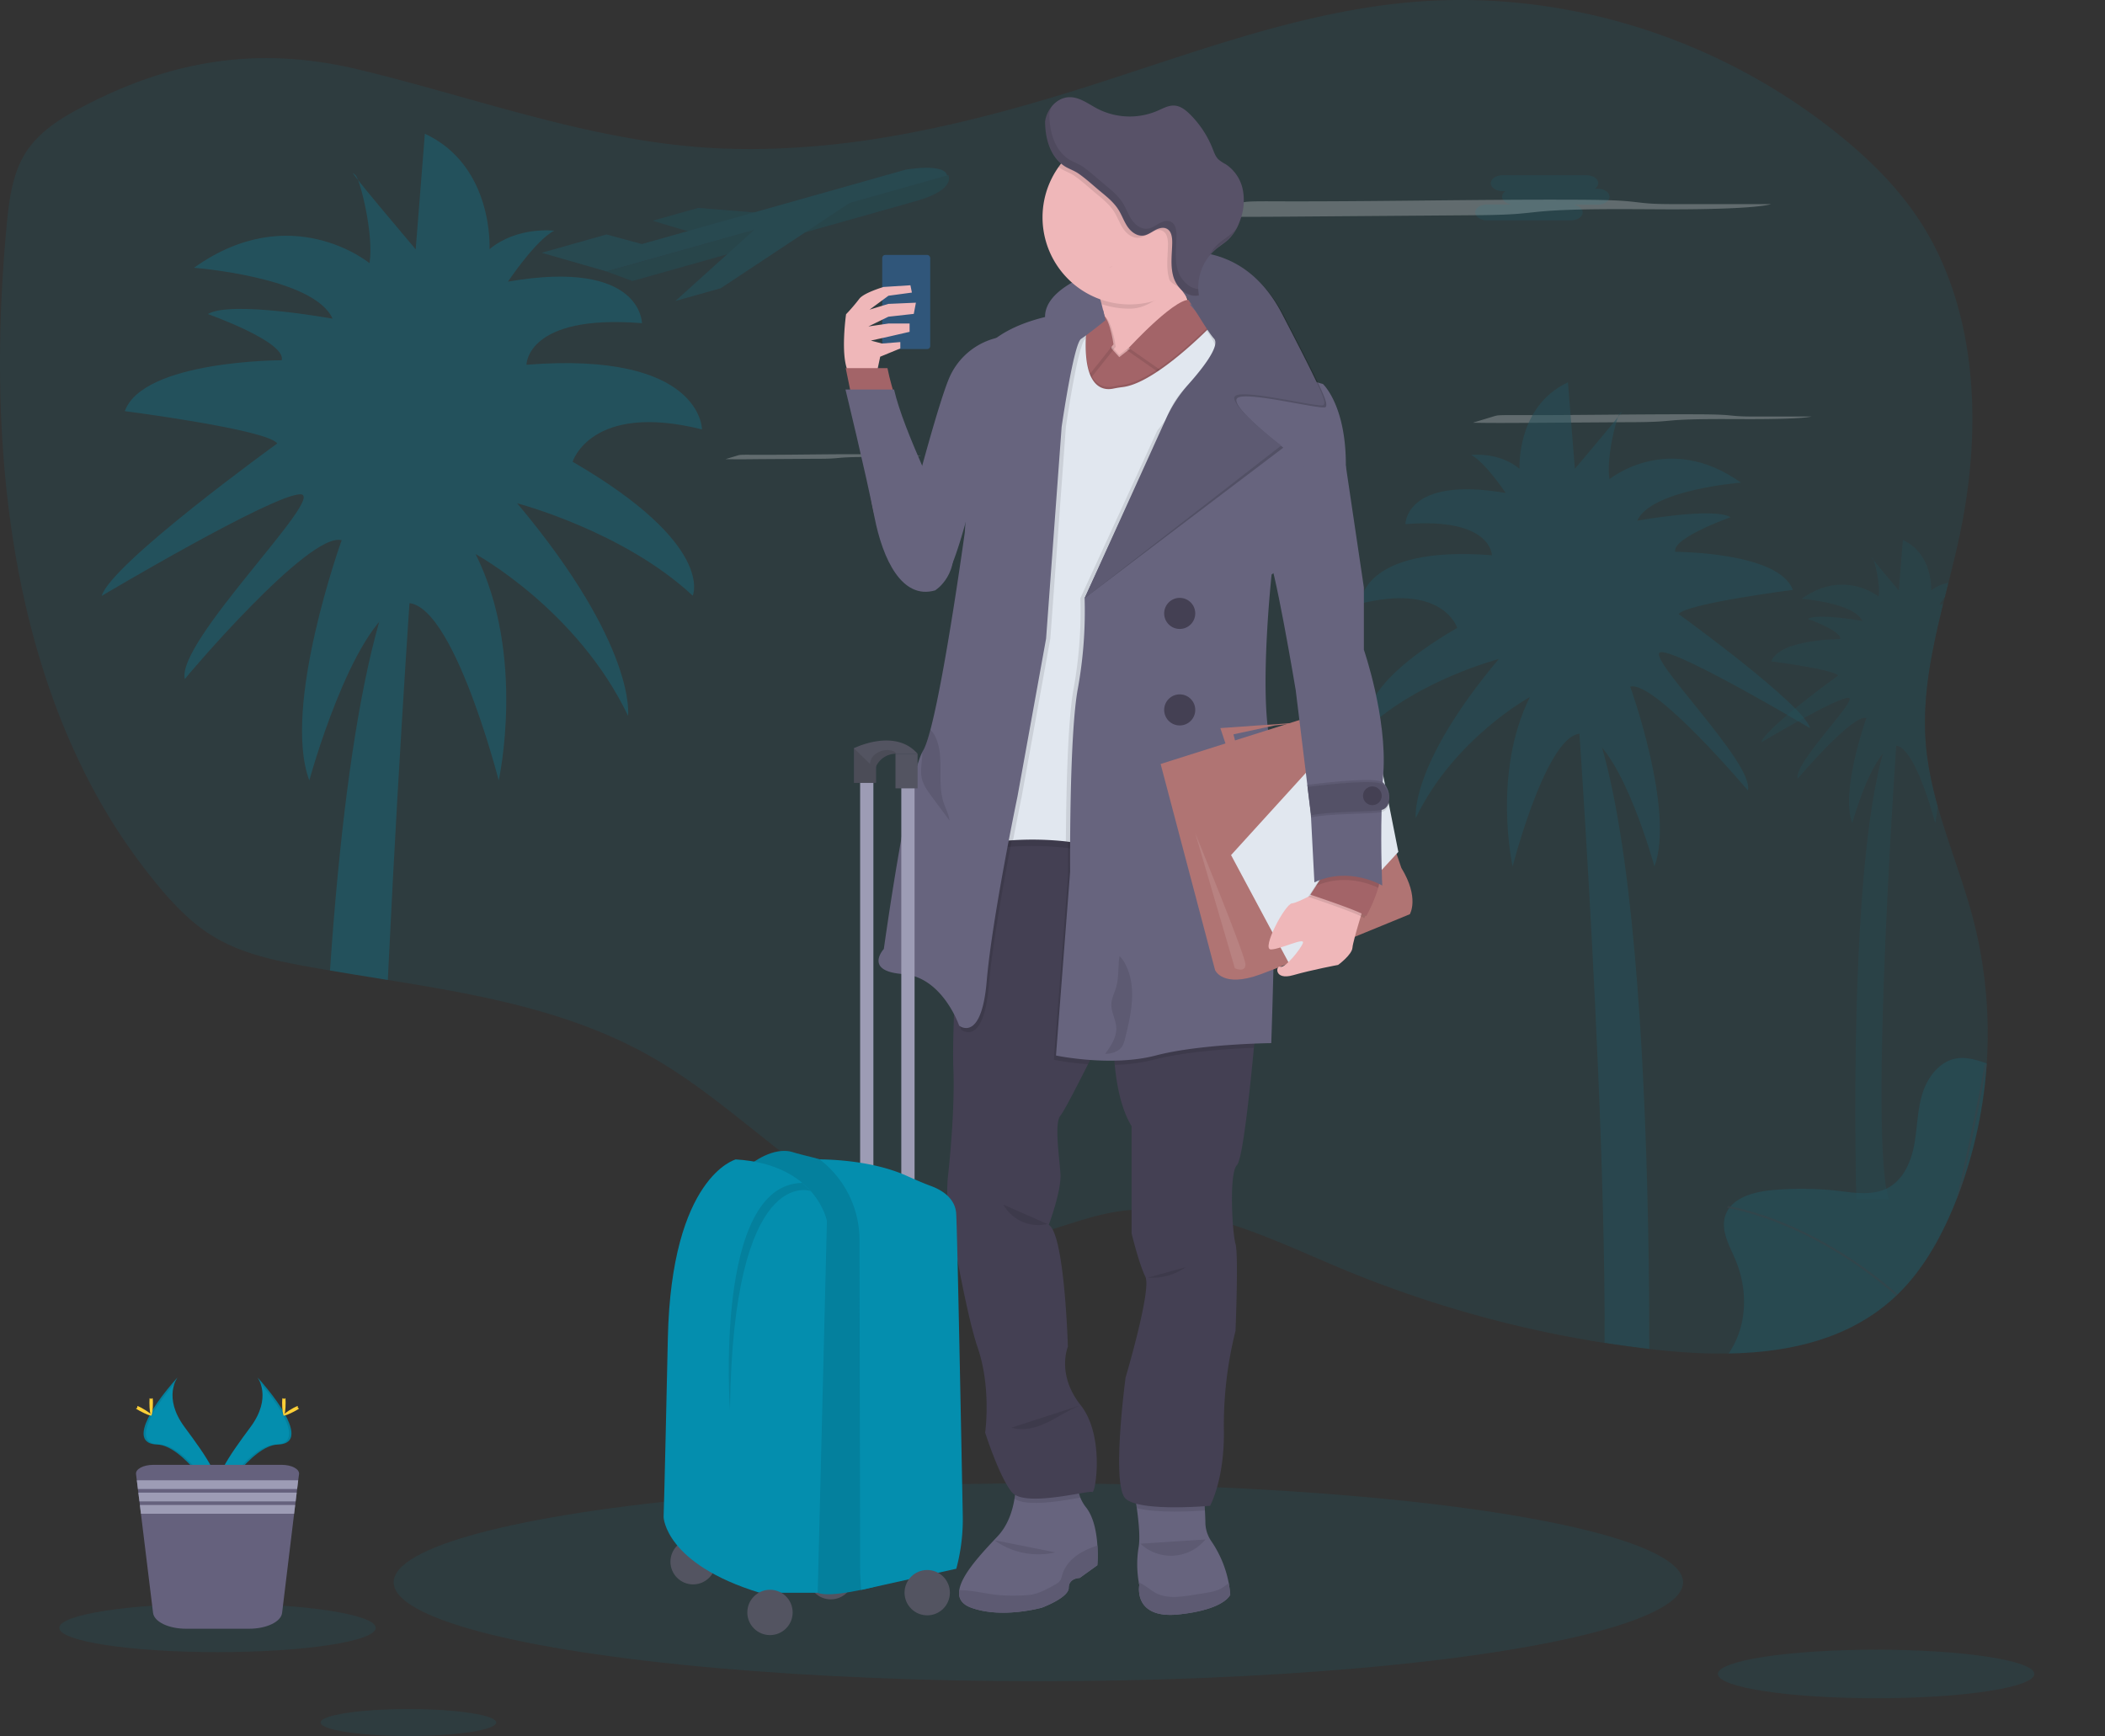<svg xmlns="http://www.w3.org/2000/svg" xmlns:xlink="http://www.w3.org/1999/xlink" viewBox="0 0 992.48 818.59"><rect x="0" y="0" width="992.48" height="818.59" fill="#333333" stroke="none"/><defs><clipPath id="clip-path"><path d="M921.15,568.89c-6.41,15.45-14.82,30.26-26.59,41.62-14.34,13.84-32.15,21.39-51.22,25a154.35,154.35,0,0,1-17,2.2c-15.07,1.16-30.5.39-45.3-1.22a536,536,0,0,1-106.7-22.83q-8.55-2.76-17-5.81-12.76-4.54-25.27-9.82c-34-14.21-69.15-32.33-105.32-26.71-17.53,2.73-34,11-51.57,13.46a92.19,92.19,0,0,1-36.84-2.62,126,126,0,0,1-17-5.87,193.37,193.37,0,0,1-35.32-20c-26.5-18.52-50.28-41.48-78.18-57.52-30.76-17.69-64.81-26.1-99.5-32.37q-8.47-1.53-17-2.92c-16.05-2.65-32.14-5.1-48-8-15.28-2.82-30.83-6.27-44.13-14.75-9.49-6.05-17.47-14.43-24.79-23.26A276.82,276.82,0,0,1,39.88,364.3q-.75-1.5-1.47-3c-14.69-30.14-24.57-63-30.63-97-.18-1-.35-2-.52-3C1.56,228-.52,193.51.11,159.3l.06-3c.39-16.89,1.44-33.71,3-50.29,1.12-11.66,2.62-23.76,8.66-33.56S27.73,56.3,37.58,51.08C80.88,28,122.39,21.59,169,32.77c7.48,1.79,14.93,3.72,22.38,5.72,5.67,1.52,11.34,3.09,17,4.67,39.13,10.91,78.16,22.52,118.61,26q5.87.51,11.73.78,11.61.54,23.22.24a400.6,400.6,0,0,0,59.44-6.12q8.52-1.47,17-3.26c24.4-5.09,48.58-11.88,72.37-19.39q7.29-2.29,14.56-4.68c10.92-3.57,21.84-7.21,32.78-10.75,32.65-10.59,65.52-20.26,99.28-24.16,2.89-.33,5.79-.62,8.68-.87s5.55-.43,8.32-.57c52.45-2.8,105.5,9.85,152,35.74q8.65,4.83,17,10.24,11.56,7.53,22.43,16.2c14.84,11.85,28.73,25.34,39.31,41.55,10.31,15.79,17,33.52,20.85,52.16.21,1,.41,2,.59,3,5.65,30.09,3.89,62.36-2.45,92.51-.67,3.16-1.38,6.33-2.12,9.49-.23,1-.47,2-.71,3-6.84,28.51-15.58,56.94-13.3,86.09.29,3.67.75,7.31,1.35,10.91.17,1,.34,2,.53,3,4.46,23.78,14.6,46.34,20.68,69.89A215.37,215.37,0,0,1,921.15,568.89Z" fill="none"/></clipPath></defs><title>lp-image</title><g id="Layer_2" data-name="Layer 2"><g id="Layer_1-2" data-name="Layer 1"><path d="M921.15,568.89c-6.41,15.45-14.82,30.26-26.59,41.62-14.34,13.84-32.15,21.39-51.22,25a154.35,154.35,0,0,1-17,2.2c-15.07,1.16-30.5.39-45.3-1.22a536,536,0,0,1-106.7-22.83q-8.55-2.76-17-5.81-12.76-4.54-25.27-9.82c-34-14.21-69.15-32.33-105.32-26.71-17.53,2.73-34,11-51.57,13.46a92.19,92.19,0,0,1-36.84-2.62,126,126,0,0,1-17-5.87,193.37,193.37,0,0,1-35.32-20c-26.5-18.52-50.28-41.48-78.18-57.52-30.76-17.69-64.81-26.1-99.5-32.37q-8.47-1.53-17-2.92c-16.05-2.65-32.14-5.1-48-8-15.28-2.82-30.83-6.27-44.13-14.75-9.49-6.05-17.47-14.43-24.79-23.26A276.82,276.82,0,0,1,39.88,364.3q-.75-1.5-1.47-3c-14.69-30.14-24.57-63-30.63-97-.18-1-.35-2-.52-3C1.56,228-.52,193.51.11,159.3l.06-3c.39-16.89,1.44-33.71,3-50.29,1.12-11.66,2.62-23.76,8.66-33.56S27.73,56.3,37.58,51.08C80.88,28,122.39,21.59,169,32.77c7.48,1.79,14.93,3.72,22.38,5.72,5.67,1.52,11.34,3.09,17,4.67,39.13,10.91,78.16,22.52,118.61,26q5.87.51,11.73.78,11.61.54,23.22.24a400.6,400.6,0,0,0,59.44-6.12q8.52-1.47,17-3.26c24.4-5.09,48.58-11.88,72.37-19.39q7.29-2.29,14.56-4.68c10.92-3.57,21.84-7.21,32.78-10.75,32.65-10.59,65.52-20.26,99.28-24.16,2.89-.33,5.79-.62,8.68-.87s5.55-.43,8.32-.57c52.45-2.8,105.5,9.85,152,35.74q8.65,4.83,17,10.24,11.56,7.53,22.43,16.2c14.84,11.85,28.73,25.34,39.31,41.55,10.31,15.79,17,33.52,20.85,52.16.21,1,.41,2,.59,3,5.65,30.09,3.89,62.36-2.45,92.51-.67,3.16-1.38,6.33-2.12,9.49-.23,1-.47,2-.71,3-6.84,28.51-15.58,56.94-13.3,86.09.29,3.67.75,7.31,1.35,10.91.17,1,.34,2,.53,3,4.46,23.78,14.6,46.34,20.68,69.89A215.37,215.37,0,0,1,921.15,568.89Z" fill="#048eae" opacity="0.1" style="isolation:isolate"/><g opacity="0.26"><g clip-path="url(#clip-path)"><g opacity="0.6"><polygon points="307.77 104.09 329.18 98.06 361.85 100.7 328.2 110.19 307.77 104.09" fill="#048eae"/><polygon points="307.77 104.09 329.18 98.06 361.85 100.7 328.2 110.19 307.77 104.09" opacity="0.2" style="isolation:isolate"/><path d="M255.35,119.2l30.6-8.64,16.68,4.52L427,80s18.87-3.34,19.57,3L286,128Z" fill="#048eae"/><path d="M431.74,94.83,298.17,132.49,286,128l161.1-45.42S451.11,89.37,431.74,94.83Z" fill="#048eae"/><path d="M431.74,94.83,298.17,132.49,286,128l161.1-45.42S451.11,89.37,431.74,94.83Z" opacity="0.2" style="isolation:isolate"/><polygon points="318.44 141.93 339.85 135.9 405.71 92.28 358.8 105.52 318.44 141.93" fill="#048eae"/></g><path d="M936.57,501.41c-4.59-1.63-9.46-3.12-14.25-2.29-8,1.4-13.64,9-16,16.79S904,532,902.49,540s-5.16,16.29-12.34,20.13-15.66,2.32-23.63,1.4a149.8,149.8,0,0,0-31.47-.29c-8.79.85-19.1,3.82-21.68,12.26-2.11,6.9,2.08,13.92,4.88,20.57,5.23,12.43,5.65,27.14-.34,39.23-6.09,12.3-18.1,21.1-23.16,33.85-1.28,3.24-2.09,6.83-1.22,10.2a18.48,18.48,0,0,0,3.63,6.58c4,5.12,8.72,9.63,12.34,15,7.55,11.2,9.6,25.16,10.48,38.64a282.57,282.57,0,0,1-.22,39.79c9.84-3.24,20.72-.35,30.86-2.44,21.59-4.45,35.07-30,57.06-31.56,10.4-.73,21.59,4.16,30.87-.6,4.52-2.32,7.73-6.65,9.88-11.26a39.83,39.83,0,0,0,2.39-26.7c-1.63-6.19-4.8-12.24-4.18-18.61.53-5.45,3.79-10.26,7.55-14.24,10.69-11.35,26.21-18.29,33.89-31.86,7.2-12.72,5.38-29.93-4.31-40.86-2.54-2.87-5.56-5.33-7.78-8.45-3.69-5.19-4.87-11.75-5.31-18.11-1-15.25,1.54-31.38-3.39-46.19C962.82,513,949.17,505.9,936.57,501.41Z" fill="#048eae" opacity="0.6" style="isolation:isolate"/><path d="M936.31,501.86S892.54,745,835.69,774" fill="none" stroke="#535461" stroke-miterlimit="10" opacity="0.6" style="isolation:isolate"/><path d="M814.52,569.15s46.88,6.44,93.72,54.59" fill="none" stroke="#535461" stroke-miterlimit="10" opacity="0.6" style="isolation:isolate"/><path d="M900,652s36.09-35.29,92.45-29.29" fill="none" stroke="#535461" stroke-miterlimit="10" opacity="0.6" style="isolation:isolate"/><path d="M793.93,667.31s65.84,5.59,90.22,30.88" fill="none" stroke="#535461" stroke-miterlimit="10" opacity="0.6" style="isolation:isolate"/><path d="M874.25,721.73s36.89-6.46,70.9,15.3" fill="none" stroke="#535461" stroke-miterlimit="10" opacity="0.6" style="isolation:isolate"/><path d="M224,597.56c2.86-1,5.9-1.95,8.89-1.43,5,.87,8.51,5.61,10,10.48s1.44,10,2.39,15,3.22,10.17,7.7,12.56,9.77,1.45,14.74.87a93.34,93.34,0,0,1,19.63-.18c5.48.53,11.92,2.38,13.53,7.65,1.32,4.3-1.3,8.69-3,12.84-3.26,7.76-3.52,16.93.21,24.47s11.29,13.16,14.45,21.12a10.5,10.5,0,0,1,.76,6.37,11.6,11.6,0,0,1-2.26,4.1c-2.48,3.19-5.44,6-7.7,9.36-4.71,7-6,15.7-6.54,24.11a175.87,175.87,0,0,0,.14,24.83c-6.14-2-12.92-.22-19.25-1.53-13.55-2.71-22-18.62-35.67-19.62-6.49-.46-13.47,2.6-19.26-.37a14.49,14.49,0,0,1-6.16-7,24.82,24.82,0,0,1-1.49-16.65c1-3.86,3-7.64,2.61-11.61-.33-3.4-2.37-6.4-4.71-8.89-6.67-7.08-16.35-11.41-21.14-19.88a22.65,22.65,0,0,1,2.69-25.49,63.74,63.74,0,0,0,4.85-5.27c2.3-3.24,3-7.33,3.31-11.3.66-9.51-1-19.58,2.11-28.82C207.65,604.84,216.17,600.4,224,597.56Z" fill="#048eae" opacity="0.6" style="isolation:isolate"/><path d="M224.19,597.88S251.5,749.56,287,767.64" fill="none" stroke="#535461" stroke-miterlimit="10" opacity="0.6" style="isolation:isolate"/><path d="M300.17,639.86s-29.25,4-58.47,34" fill="none" stroke="#535461" stroke-miterlimit="10" opacity="0.6" style="isolation:isolate"/><path d="M246.84,691.56s-22.51-22-57.68-18.27" fill="none" stroke="#535461" stroke-miterlimit="10" opacity="0.6" style="isolation:isolate"/><path d="M313,701.1s-41.07,3.46-56.29,19.26" fill="none" stroke="#535461" stroke-miterlimit="10" opacity="0.6" style="isolation:isolate"/><path d="M263,735.05s-23-4-44.23,9.55" fill="none" stroke="#535461" stroke-miterlimit="10" opacity="0.6" style="isolation:isolate"/><path d="M597.82,94.92c-3.38,0-7.13,0-9.7.2a12,12,0,0,0-3.36.69L567.41,102c14,.35,28.64.24,43,.13l80.54-.61c8.22-.06,16.85-.14,23.71-.63,4.59-.33,8-.81,12.2-1.19,15.25-1.36,37.49-1.1,57.35-1s43.84-.45,50.83-2.44H792.41c-4.6,0-9.42,0-13.48-.23-4.74-.27-7.64-.8-11.81-1.16-6.9-.59-16.42-.66-25.27-.7C693.28,94,645.29,95.17,597.82,94.92Z" fill="#f4f4f4"/><path d="M352.56,214.44c-1.16,0-2.46,0-3.35.06a5,5,0,0,0-1.16.2l-6,1.81c4.84.1,9.88.07,14.84,0l27.8-.18c2.84,0,5.81,0,8.18-.18,1.58-.1,2.75-.24,4.21-.35,5.26-.4,12.93-.32,19.78-.3s15.12-.13,17.54-.71H419.7c-1.59,0-3.25,0-4.65-.07-1.64-.08-2.63-.23-4.08-.34-2.38-.17-5.66-.19-8.72-.2C385.49,214.18,369,214.56,352.56,214.44Z" fill="#f4f4f4"/><path d="M712.55,195.74c-2,0-4.25,0-5.79.1a9,9,0,0,0-2,.35l-10.35,3.13c8.37.18,17.09.12,25.65.07l48.06-.31c4.9,0,10-.07,14.14-.32,2.74-.16,4.76-.41,7.28-.6,9.1-.68,22.36-.55,34.21-.52s26.15-.23,30.32-1.23H828.63c-2.74,0-5.62,0-8-.12-2.83-.14-4.55-.4-7-.58-4.11-.3-9.79-.33-15.07-.35C769.49,195.29,740.86,195.87,712.55,195.74Z" fill="#f4f4f4"/><path d="M185.05,773.08H150.2S139.31,392,185.05,274.34h8.71S163.27,705.56,185.05,773.08Z" fill="#048eae"/><path d="M161.09,254.74S132.78,333.14,145.84,368c0,0,19.6-71.87,42.47-82.76S235.14,368,235.14,368s13.07-58.8-10.89-106.72c0,0,47.91,26.13,71.87,76.23,0,0,4.36-32.67-52.27-100.18,0,0,50.09,13.07,82.76,43.56,0,0,10.89-24-56.63-63.16,0,0,8.71-28.31,61-15.25,0,0,0-37-82.76-30.49,0,0,0-24,54.45-19.6,0,0,0-30.49-63.16-19.6,0,0,13.07-19.6,21.78-24,0,0-17.42-2.18-30.49,8.71,0,0,2.18-39.2-30.49-54.45L196,117.56s-36.61-43.14-28.31-34.85c2.18,2.18,8.71,28.31,6.53,41.38,0,0-37-30.49-82.76,2.18,0,0,56.63,4.36,65.34,24,0,0-47.91-8.71-58.8-2.18,0,0,37,13.07,34.85,21.78,0,0-65.34,0-74,24,0,0,67.52,8.71,71.87,15.25,0,0-78.4,56.63-82.76,71.87,0,0,80.58-47.91,93.65-47.91s-58.8,69.69-54.45,87.12C87,320.08,145.84,250.39,161.09,254.74Z" fill="#048eae"/><g opacity="0.5"><path d="M750.69,711.9h26.09s8.2-285.34-26.09-373.45h-6.52S767,661.35,750.69,711.9Z" fill="#048eae"/><path d="M768.63,323.78s21.2,58.71,11.42,84.8c0,0-14.68-53.82-31.8-62s-35.06,62-35.06,62-9.78-44,8.15-79.91c0,0-35.88,19.57-53.82,57.08,0,0-3.26-24.46,39.14-75,0,0-37.51,9.78-62,32.62,0,0-8.15-17.94,42.4-47.29,0,0-6.52-21.2-45.66-11.42,0,0,0-27.72,62-22.83,0,0,0-17.94-40.77-14.68,0,0,0-22.83,47.29-14.68,0,0-9.78-14.68-16.31-17.94,0,0,13-1.63,22.83,6.52,0,0-1.63-29.35,22.83-40.77l3.26,40.77s27.41-32.3,21.2-26.09c-1.63,1.63-6.52,21.2-4.89,31,0,0,27.72-22.83,62,1.63,0,0-42.4,3.26-48.92,17.94,0,0,35.88-6.52,44-1.63,0,0-27.72,9.78-26.09,16.31,0,0,48.92,0,55.45,17.94,0,0-50.55,6.52-53.82,11.42,0,0,58.71,42.4,62,53.82,0,0-60.34-35.88-70.12-35.88s44,52.18,40.77,65.23C824.08,372.7,780.05,320.56,768.63,323.78Z" fill="#048eae"/></g><g opacity="0.3"><path d="M890.53,565.56H875.26s-4.77-166.92,15.26-218.43h3.82S881,536,890.53,565.56Z" fill="#048eae"/><path d="M880,338.56s-12.4,34.34-6.68,49.6c0,0,8.58-31.48,18.6-36.25s20.51,36.25,20.51,36.25,5.72-25.75-4.77-46.74c0,0,21,11.45,31.48,33.38,0,0,1.91-14.31-22.89-43.88,0,0,21.94,5.72,36.25,19.08,0,0,4.77-10.49-24.8-27.66,0,0,3.82-12.4,26.71-6.68,0,0,0-16.22-36.25-13.35,0,0,0-10.49,23.85-8.58,0,0,0-13.35-27.66-8.58,0,0,5.72-8.58,9.54-10.49,0,0-7.63-1-13.35,3.82,0,0,1-17.17-13.35-23.85l-1.91,23.85s-16-18.89-12.4-15.26c1,1,3.82,12.4,2.86,18.12,0,0-16.22-13.35-36.25,1,0,0,24.8,1.91,28.62,10.49,0,0-21-3.82-25.75-1,0,0,16.22,5.72,15.26,9.54,0,0-28.62,0-32.43,10.49,0,0,29.57,3.82,31.48,6.68,0,0-34.34,24.8-36.25,31.48,0,0,35.29-21,41-21s-25.76,30.54-23.85,38.14C847.6,367.16,873.36,336.64,880,338.56Z" fill="#048eae"/></g></g></g><path d="M753.26,89h-1.32a3.27,3.27,0,0,0,1.61-2.62h0c0-2.07-2.53-3.76-5.63-3.76H708.51c-3.1,0-5.63,1.69-5.63,3.76h0c0,2.06,2.53,3.75,5.63,3.75h1.31a3.27,3.27,0,0,0-1.6,2.62c0,1.77,1.84,3.25,4.3,3.65H701.17c-3.09,0-5.62,1.69-5.62,3.76s2.53,3.75,5.62,3.75h39.41c3.09,0,5.63-1.69,5.63-3.75,0-1.76-1.85-3.25-4.31-3.65h11.35c3.09,0,5.62-1.69,5.62-3.76S756.35,89,753.26,89Z" fill="#048eae" opacity="0.1" style="isolation:isolate"/><path d="M121.4,649.49s7.14,9.33-3.29,23.42-19,26-15.55,34.76c0,0,15.73-26.16,28.54-26.53S135.49,665.23,121.4,649.49Z" fill="#048eae"/><path d="M121.4,649.49a12,12,0,0,1,1.46,2.93C135.36,667.1,142,680.8,130,681.14c-11.18.32-24.61,20.33-27.82,25.38a11.06,11.06,0,0,0,.38,1.15s15.73-26.16,28.54-26.53S135.49,665.23,121.4,649.49Z" opacity="0.1" style="isolation:isolate"/><path d="M134.67,661.39c0,3.28-.37,5.94-.82,5.94s-.83-2.66-.83-5.94.46-1.74.92-1.74S134.67,658.1,134.67,661.39Z" fill="#ffd037"/><path d="M139.22,665.3c-2.88,1.57-5.4,2.52-5.61,2.12s1.94-2,4.82-3.57,1.75-.43,2,0S142.1,663.73,139.22,665.3Z" fill="#ffd037"/><path d="M83.72,649.49s-7.14,9.33,3.29,23.42,19,26,15.55,34.76c0,0-15.73-26.16-28.54-26.53S69.63,665.23,83.72,649.49Z" fill="#048eae"/><path d="M83.72,649.49a12,12,0,0,0-1.46,2.93c-12.5,14.68-19.15,28.38-7.14,28.72,11.19.32,24.61,20.33,27.82,25.38a9.11,9.11,0,0,1-.38,1.15S86.83,681.51,74,681.14,69.63,665.23,83.72,649.49Z" opacity="0.1" style="isolation:isolate"/><path d="M70.45,661.39c0,3.28.37,5.94.83,5.94s.82-2.66.82-5.94-.46-1.74-.92-1.74S70.45,658.1,70.45,661.39Z" fill="#ffd037"/><path d="M65.9,665.3c2.88,1.57,5.4,2.52,5.62,2.12s-2-2-4.83-3.57-1.75-.43-2,0S63,663.73,65.9,665.3Z" fill="#ffd037"/><ellipse cx="884.56" cy="789.35" rx="74.6" ry="11.45" fill="#048eae" opacity="0.1" style="isolation:isolate"/><ellipse cx="102.56" cy="767.6" rx="74.6" ry="11.45" fill="#048eae" opacity="0.1" style="isolation:isolate"/><ellipse cx="192.56" cy="812.24" rx="41.4" ry="6.35" fill="#048eae" opacity="0.1" style="isolation:isolate"/><path d="M141,695.1,140.6,698l-.5,4.11-.21,1.72-.5,4.12-.22,1.71-.5,4.12L133,760.58c-.51,4.18-7.33,7.44-15.57,7.44H87.73c-8.24,0-15-3.26-15.56-7.44l-5.72-46.79-.5-4.12L65.74,708l-.51-4.12L65,702.12l-.5-4.11-.36-2.91c-.28-2.37,3.41-4.36,8.07-4.36H132.9C137.58,690.74,141.25,692.73,141,695.1Z" fill="#65617d"/><polygon points="140.6 698.01 140.1 702.12 65.02 702.12 64.52 698.01 140.6 698.01" fill="#9d9cb5"/><polygon points="139.89 703.84 139.39 707.96 65.74 707.96 65.23 703.84 139.89 703.84" fill="#9d9cb5"/><polygon points="139.17 709.67 138.67 713.79 66.45 713.79 65.95 709.67 139.17 709.67" fill="#9d9cb5"/><rect x="415.96" y="120.21" width="22.63" height="44.39" rx="1.41" ry="1.41" fill="#30567a"/><path d="M418.86,149.34l-9.42,4.6,9.42-1.38h10v3.91l-10,2.3-8.27,1.83,5.29,1.39,8.61-.69v3L415,168.2l-2.08,9.88-5.16,6s-4.25-1.44-7.93-9-.92-26.9-.92-26.9a86.13,86.13,0,0,0,6.2-7.23c2.07-2.88,11.5-5.64,11.5-5.64l12.64-.8.7,3.45-11.05,1.49L410,146l8.84-2.7,13-.57-1,5.28Z" fill="#efb7b9"/><path d="M435,268.32s11-7.84,6.31-26.23c-3.56-14-18.91-48.23-22.88-68.49H398.74s8.28,39.65,11.69,60S421.64,272.77,435,268.32Z" fill="#a36468"/><ellipse cx="489.58" cy="746.12" rx="303.97" ry="46.65" fill="#048eae" opacity="0.1" style="isolation:isolate"/><path d="M523,126.15c-3.18,1.87-3.28,9.86-2.79,16.27.35,4.69,1,8.53,1,8.53l-20.69,50.3s-7.67-35.84-7.79-51.84a11.75,11.75,0,0,1,.57-3.72C497,134.16,517.25,127.72,523,126.15Z" fill="#67647e"/><path d="M524.55,125.72s-.56.13-1.53.4A3.12,3.12,0,0,1,524.55,125.72Z" fill="#67647e"/><path d="M517.38,738.08l-8.33,6s-5.17,0-5.17,4.67-12.66,9.33-12.66,9.33-18.84,5.33-33.34,0c-4.7-1.73-6.14-4.69-5.59-8.3,1.15-7.53,11-17.82,18.09-25.37,4.79-5.09,7-11.84,7.94-17.68a53,53,0,0,0,.56-12.65l30.5-2.17a20.1,20.1,0,0,0,0,14.29,18.12,18.12,0,0,0,2.67,4.58c3.72,4.72,5,12.13,5.36,18A65.6,65.6,0,0,1,517.38,738.08Z" fill="#67647e"/><path d="M580.05,751.91s-2.33,7-24.17,9.34-18.71-13.84-18.71-13.84-.11-.46-.25-1.29a49.64,49.64,0,0,1-.08-16.54c.76-4.26.1-11.65-.85-18.42-1.12-8.06-2.65-15.25-2.65-15.25l33.84,2.5s.59,6.89.93,13.85c.11,2.17.2,4.34.23,6.32a15.79,15.79,0,0,0,2.92,8.35,52.42,52.42,0,0,1,8.08,19.6,45.25,45.25,0,0,1,.62,4.76C580,751.72,580.05,751.91,580.05,751.91Z" fill="#67647e"/><path d="M517.38,738.08l-8.33,6s-5.17,0-5.17,4.67-12.66,9.33-12.66,9.33-18.84,5.33-33.34,0c-4.7-1.73-6.14-4.69-5.59-8.3.45,0,.88.06,1.24.07,5.94.19,11.72,1.79,17.63,2.32a87.6,87.6,0,0,0,10.12.16,35,35,0,0,0,5-.39c4-.71,7.71-2.78,11.28-4.81a6.44,6.44,0,0,0,2.25-1.76,8.5,8.5,0,0,0,1-2.68c1.26-4.52,4.78-8.14,8.82-10.52a38.46,38.46,0,0,1,7.77-3.35A66.55,66.55,0,0,1,517.38,738.08Z" fill="#67647e"/><path d="M580.05,751.91s-2.33,7-24.17,9.34-18.71-13.84-18.71-13.84-.11-.46-.25-1.29c1,.52,1.85,1,2.24,1.22,2,1.17,3.79,2.78,5.87,3.87,5,2.63,11.05,1.85,16.64,1,2.65-.4,5.3-.8,7.94-1.29a19.74,19.74,0,0,0,5.81-1.72,34.2,34.2,0,0,0,3.92-2.66,45.25,45.25,0,0,1,.62,4.76C580,751.72,580.05,751.91,580.05,751.91Z" fill="#67647e"/><path d="M517.38,738.08l-8.33,6s-5.17,0-5.17,4.67-12.66,9.33-12.66,9.33-18.84,5.33-33.34,0c-4.7-1.73-6.14-4.69-5.59-8.3.45,0,.88.06,1.24.07,5.94.19,11.72,1.79,17.63,2.32a87.6,87.6,0,0,0,10.12.16,35,35,0,0,0,5-.39c4-.71,7.71-2.78,11.28-4.81a6.44,6.44,0,0,0,2.25-1.76,8.5,8.5,0,0,0,1-2.68c1.26-4.52,4.78-8.14,8.82-10.52a38.46,38.46,0,0,1,7.77-3.35A66.55,66.55,0,0,1,517.38,738.08Z" opacity="0.1" style="isolation:isolate"/><path d="M580.05,751.91s-2.33,7-24.17,9.34-18.71-13.84-18.71-13.84-.11-.46-.25-1.29c1,.52,1.85,1,2.24,1.22,2,1.17,3.79,2.78,5.87,3.87,5,2.63,11.05,1.85,16.64,1,2.65-.4,5.3-.8,7.94-1.29a19.74,19.74,0,0,0,5.81-1.72,34.2,34.2,0,0,0,3.92-2.66,45.25,45.25,0,0,1,.62,4.76C580,751.72,580.05,751.91,580.05,751.91Z" opacity="0.1" style="isolation:isolate"/><path d="M509.38,691.91a20.1,20.1,0,0,0,0,14.29c-8.75,1.49-25.06,4.5-31.06.53a53,53,0,0,0,.56-12.65Z" opacity="0.1" style="isolation:isolate"/><path d="M568.17,712.26c-6.18.44-22.81,1.31-32.12-1.1-1.12-8.06-2.65-15.25-2.65-15.25l33.84,2.5S567.81,705.3,568.17,712.26Z" opacity="0.1" style="isolation:isolate"/><path d="M592.55,479.08s-.52,6.25-1.35,15c-1.87,19.86-5.32,52.65-8,55.32-3.84,3.85-2.17,32.15-.67,37.15s0,41,0,41a182.91,182.91,0,0,0-5.5,46c.5,24-6.5,36.5-6.5,36.5s-33,3-39.83-3.38,0-57.12,0-57.12,12.33-41.5,9.33-47.5-6.5-20.5-6.5-20.5v-50.5c-4.85-8-7-19-7.93-28.94a151.5,151.5,0,0,1-.07-25.56s-6.21,12.7-12.54,25.26c-5.72,11.35-11.54,22.58-13,24.24-3,3.5-.5,19.5,0,27.5s-5.5,24-5.5,24c7.5,4.5,9,57.5,9,57.5s-5.5,13,6,27.5,7,42,5.5,41-32,7.5-38,0-12.5-28-12.5-28,3-21-3.5-40c-4.82-14.08-10.73-47.09-13.47-63.26a64.43,64.43,0,0,1-.54-17.76c1.26-11.81,3.2-33.67,2.51-51-.23-5.65-.07-14.63.31-25.16C451.09,442.27,455,388,455,388l27.18-18.31,17.9-12.14,4.38.67,81.62,12.57,3.17,40.26Z" fill="#444053"/><path d="M482.17,369.72l-1.43,7.86s-12,57.5-14.5,87-13,21-13,21a47.63,47.63,0,0,0-3.36-7.16c1.29-36.1,5.19-90.34,5.19-90.34Z" opacity="0.1" style="isolation:isolate"/><path d="M567.88,151.58s-56,44.83-45.66,35.83c5.66-4.94,1.81-26-2.83-44-3.82-14.85-8.17-27.63-8.17-27.63s48.88-45.73,45.33-8.34c-1.25,13.18-.21,22.55,1.66,29.17C561.64,148.72,567.88,151.58,567.88,151.58Z" fill="#efb7b9"/><path d="M563.22,139.66l-35.5,27.75-10.34-11.5s-8.83-3.83-9.5.5-3.16,31,2,33.5,11.84,4.17,17.67,3.34,12.33-7.34,16.67-9.84,20.33-15.5,20.33-15.5l8-11.16Z" opacity="0.1" style="isolation:isolate"/><path d="M563.22,140.66l-35.5,27.75-10.34-11.5s-8.83-3.83-9.5.5-3.16,31,2,33.5,11.84,4.17,17.67,3.34,12.33-7.34,16.67-9.84,20.33-15.5,20.33-15.5l8-11.16Z" fill="#a36468"/><path d="M592.55,479.08s-.52,6.25-1.35,15c-11,.42-32.34,1.72-47.32,5.64a82.07,82.07,0,0,1-18.26,2.39,151.5,151.5,0,0,1-.07-25.56s-6.21,12.7-12.54,25.26a130.57,130.57,0,0,1-16.13-2.09l6.67-86.67s-.22-29.09.88-54.83l81.62,12.57,3.17,40.26Z" opacity="0.1" style="isolation:isolate"/><path d="M531.22,165.08s24.25-26.51,30-22.3,9.47,14.47,9.47,14.47L551,178.91Z" opacity="0.1" style="isolation:isolate"/><path d="M532.22,164.08s24.25-26.51,30-22.3,9.47,14.47,9.47,14.47L552,177.91Z" fill="#a36468"/><path d="M512.11,181.07l13.94-17.55s-2.21-16.59-7.32-14.47-6.62,10.61-6.62,10.61Z" opacity="0.1" style="isolation:isolate"/><path d="M511.05,179.91,525,162.36s-2.2-16.59-7.32-14.47-6.62,10.61-6.62,10.61Z" fill="#a36468"/><path d="M575.22,148.41s-28.71,31-45.85,33.08c-1.56.19-3.1.45-4.64.76-4.47.88-14.23,0-12.68-25.63l-2.17-4.54-13.33,8.17-4.5,36.66-8,94L472.22,395.58s36.33-3.5,46.5,5.67,13-50,13-50l27.83-120,29.67-77.17Z" opacity="0.1" style="isolation:isolate"/><path d="M589.22,158.08l-29.67,77.17-27.83,120s-2.84,59.16-13,50c-3.32-3-9.44-4.64-16.17-5.49a147.12,147.12,0,0,0-24.92-.56c-3.32.18-5.41.38-5.41.38l11.83-104.67,8-94,4.5-36.66,13.33-8.17,2.17,4.54c0,.67-.07,1.33-.1,2-.94,23.68,8.43,24.52,12.78,23.66,1.54-.31,3.08-.57,4.64-.76,12.14-1.49,30.08-17.46,39.51-26.64,3.89-3.8,6.34-6.44,6.34-6.44Z" opacity="0.1" style="isolation:isolate"/><path d="M589.22,155.08l-29.67,77.17-27.83,120s-2.84,59.16-13,50c-3.32-3-9.44-4.64-16.17-5.49a147.12,147.12,0,0,0-24.92-.56c-3.32.18-5.41.38-5.41.38l11.83-104.67,8-94,4.5-36.66,13.33-8.17,2.17,4.54c0,.67-.07,1.33-.1,2-.94,23.68,8.43,24.52,12.78,23.66,1.54-.31,3.08-.57,4.64-.76,12.14-1.49,30.08-17.46,39.51-26.64,3.89-3.8,6.34-6.44,6.34-6.44Z" fill="#e1e7ef"/><path d="M512.05,157.62c0,.67-.07,1.33-.1,2l-.23.16c-3.52,2.32-9.17,41.5-9.17,41.5l-7.33,99.83-13.5,74.5s-1.77,8.49-4.09,20.62c-3.32.18-5.41.38-5.41.38l11.83-104.67,8-94,4.5-36.66,13.33-8.17Z" opacity="0.1" style="isolation:isolate"/><path d="M521.24,151s-8,6.48-11.52,8.8-9.17,41.5-9.17,41.5l-7.33,99.83-13.5,74.5s-12,57.5-14.5,87-13,21-13,21-7.84-23-26.5-24.33-9-11.84-9-11.84,10.93-78.77,18.12-92.8a6.8,6.8,0,0,1,.38-.7c1.06-1.74,2.23-5.21,3.46-9.85,7.11-26.84,16.2-93,16.2-93l5.67-82c14.5-23.67,59.56-22.85,59.56-22.85Z" fill="#67647e"/><path d="M589.22,155.08l-29.67,77.17-27.83,120s-2.84,59.16-13,50c-3.32-3-9.44-4.64-16.17-5.49.12-20.34.74-56.84,3.67-72.18a204.47,204.47,0,0,0,3.16-42.5l36.34-79.17s27.33-33.69,27.5-38.51c.06-1.78-1.88-5.08-4.34-8.55,3.89-3.8,6.34-6.44,6.34-6.44Z" opacity="0.1" style="isolation:isolate"/><path d="M497.88,497.72l6.67-86.67s-.5-64.67,3.67-86.5a204.47,204.47,0,0,0,3.16-42.5l36.34-79.17s27.33-33.69,27.5-38.51-14.32-20.85-14.32-20.85,31.65,3.7,35.82,17.86,27,19.67,27,19.67,11,10,10.83,38.67-35,51.16-35,51.16-5.83,54-.83,78.34.66,142.66.66,142.66-33.5.34-54.5,5.84S497.88,497.72,497.88,497.72Z" fill="#67647e"/><path d="M547.22,360.25l25.66,97.16s3.5,8.67,21.5,2,70.34-28.33,70.34-28.33,4.66-7.67-4-21.83l-26.17-76.67Z" fill="#b07473"/><polygon points="580.43 403.21 621.93 357.58 648.43 346.83 659.3 401.7 608.93 456.45 580.43 403.21" fill="#e1e7ef"/><path d="M624.77,418.46s-12.34,7.26-15.6,7.5-14.73,21.92-9.88,21.75,16.13-6,15-3-8.49,12-10.62,11.14-3.13,6.61,6,4S630.92,455,630.92,455s6.5-4.75,6.75-8.13,5.88-21.13,5.88-21.13Z" fill="#efb7b9"/><path d="M648.83,419.61A69.42,69.42,0,0,1,643.17,433c-2.5-2.26-26.37-10.13-26.37-10.13l2.65-4.09,4.32-6.66s21.28-4.62,24.9,0C649.89,413.63,649.67,416.49,648.83,419.61Z" opacity="0.1" style="isolation:isolate"/><path d="M649.83,418.61A69.42,69.42,0,0,1,644.17,432c-2.5-2.26-26.37-10.13-26.37-10.13l2.65-4.09,4.32-6.66s21.28-4.62,24.9,0C650.89,412.63,650.67,415.49,649.83,418.61Z" fill="#a36468"/><polygon points="578.3 352.08 575.38 343.33 616.36 340.45 601.05 342.08 581.55 346.27 583.05 352.08 578.3 352.08" fill="#b07473"/><path d="M649.83,418.61c-4.52-2.13-16.58-6.56-29.38-.87l4.32-6.66s21.28-4.62,24.9,0C650.89,412.63,650.67,415.49,649.83,418.61Z" opacity="0.1" style="isolation:isolate"/><path d="M652.22,364.58c-.1,1.45-.19,2.9-.28,4.34-.25,4.41-.42,8.78-.53,13-.5,19.54.31,35.66.31,35.66s-15.5-9.33-32-1.5l-1.64-31.62v-.55l-1.69-13.83-5.48-44.67s-10.33-62-13.5-64.33,23.5-52.5,23.5-52.5l13.64,11.14,8.5,57.33v29.33S654.05,338.25,652.22,364.58Z" fill="#67647e"/><path d="M550,121.08s35.41-10.67,55.41,27.83,20.67,41.17,19.67,43-39.83-8.33-42-3.83,22,23,22,23l-93.67,71,39.36-83.64a63.19,63.19,0,0,1,10.43-16.07c6.47-7.24,15.32-18.33,12.18-21.75-2.76-3-7.17-10.83-13.13-19.84C555.88,134.18,549,126.72,550,121.08Z" opacity="0.2" style="isolation:isolate"/><path d="M549,120.08s35.41-10.67,55.41,27.83,20.67,41.17,19.67,43-39.83-8.33-42-3.83,22,23,22,23l-92.67,72,38.36-84.64a63.19,63.19,0,0,1,10.43-16.07c6.47-7.24,15.32-18.33,12.18-21.75-2.76-3-7.17-10.83-13.13-19.84C554.88,133.18,548,125.72,549,120.08Z" fill="#67647e"/><path d="M549,120.08s35.41-10.67,55.41,27.83,20.67,41.17,19.67,43-39.83-8.33-42-3.83,22,23,22,23l-92.67,72,40.2-88.71a35.31,35.31,0,0,1,6.23-9.39c6.34-6.82,18.12-20.49,14.57-24.36-2.76-3-7.17-10.83-13.13-19.84C554.88,133.18,548,125.72,549,120.08Z" opacity="0.1" style="isolation:isolate"/><circle cx="556.22" cy="289.25" r="7.33" fill="#444053"/><circle cx="556.22" cy="334.75" r="7.33" fill="#444053"/><path d="M651.41,381.92c-4.22,1-24.23.55-33.33,2.54v-.55l-1.69-13.83c10.26-1.28,32.56-3.71,35.58-1.16C655.88,372.25,656.44,380.77,651.41,381.92Z" fill="#67647e"/><path d="M651.41,382.92c-4.22,1-24.23.55-33.33,2.54v-.55l-1.69-13.83c10.26-1.28,32.56-3.71,35.58-1.16C655.88,373.25,656.44,381.77,651.41,382.92Z" opacity="0.1" style="isolation:isolate"/><path d="M651.41,381.92c-4.22,1-24.23.55-33.33,2.54v-.55l-1.69-13.83c10.26-1.28,32.56-3.71,35.58-1.16C655.88,372.25,656.44,380.77,651.41,381.92Z" opacity="0.1" style="isolation:isolate"/><circle cx="647.05" cy="375.25" r="4.42" fill="#444053"/><path d="M563.55,392.91l18.67,63.67s5,2.33,5-1.83S563.55,392.91,563.55,392.91Z" fill="#fff" opacity="0.1" style="isolation:isolate"/><path d="M556.38,133.49a38,38,0,0,1-3.69,2.63c-6.35,4-12,9.43-20.09,9.43a40.65,40.65,0,0,1-13.21-2.17c-3.82-14.85-8.17-27.63-8.17-27.63S560.1,70,556.55,107.41C555.3,120.59,554.51,126.87,556.38,133.49Z" opacity="0.1" style="isolation:isolate"/><path d="M573.66,102.49A41.06,41.06,0,1,1,532.6,61.43h0a40.88,40.88,0,0,1,41.06,40.68Z" fill="#efb7b9"/><path d="M573.66,102.49a40.91,40.91,0,0,1-3.82,17.31,23.09,23.09,0,0,0-5.52,8.76c-2.78,3.38-3.88,5.29-7.59,7.63-1.49-1.57-4.84-2.52-5.45-4.55-1.55-5.23-.67-10.82-.59-16.27,0-2.42-.34-5.28-2.47-6.44-1.77-1-4-.28-5.74.7s-3.47,2.25-5.47,2.48c-3,.34-5.74-1.77-7.42-4.25s-2.65-5.38-4.24-7.92c-2.1-3.35-5.2-5.92-8.25-8.42-3.49-2.88-6.88-6.07-10.6-8.65-2.22-1.55-4.88-2.27-7.07-3.83l-.35-.26a41.06,41.06,0,0,1,74.58,23.71Z" opacity="0.1" style="isolation:isolate"/><path d="M492.76,57.11c.87-5.77,5.63-11.18,11.46-11.28,4.81-.08,8.91,3.18,13.17,5.41a33.26,33.26,0,0,0,28.36,1c2.62-1.14,5.27-2.67,8.12-2.44s5.13,2.1,7.1,4a47.51,47.51,0,0,1,10.77,16.3c.71,1.8,1.36,3.72,2.74,5.07a18.14,18.14,0,0,0,3.42,2.27A18.8,18.8,0,0,1,586,89.61a26.83,26.83,0,0,1-1.47,14.75,22.44,22.44,0,0,1-5.34,8.56c-1.82,1.71-4,3-5.91,4.6a23.61,23.61,0,0,0-8,21.88c-5.32,1.23-10.42-3.54-12-8.76s-.67-10.82-.59-16.27c0-2.42-.34-5.28-2.47-6.44-1.77-1-4-.28-5.74.7s-3.47,2.25-5.47,2.48c-3,.34-5.74-1.76-7.42-4.25s-2.64-5.38-4.24-7.92c-2.09-3.35-5.2-5.92-8.25-8.42-3.49-2.87-6.88-6.07-10.59-8.65-2.23-1.55-4.89-2.27-7.08-3.83C494.8,73.3,492.76,64.66,492.76,57.11Z" fill="#585268"/><path d="M524.55,125.72s-.56.13-1.53.4A3.12,3.12,0,0,1,524.55,125.72Z" opacity="0.1" style="isolation:isolate"/><g opacity="0.1"><path d="M555.28,127.37c-1.55-5.23-.67-10.82-.59-16.27,0-2.42-.34-5.28-2.47-6.44-1.77-1-4-.27-5.74.7s-3.47,2.25-5.47,2.48c-3,.34-5.74-1.76-7.42-4.24s-2.64-5.39-4.24-7.93c-2.1-3.34-5.2-5.91-8.25-8.42-3.49-2.87-6.88-6.07-10.59-8.65-2.23-1.55-4.89-2.26-7.08-3.83-6.63-4.74-8.67-13.38-8.67-20.93a14,14,0,0,1,1.32-4.12,14.42,14.42,0,0,0-3.32,7.16c0,7.55,2,16.19,8.67,20.93,2.19,1.57,4.85,2.28,7.08,3.83,3.71,2.58,7.1,5.78,10.59,8.65,3,2.51,6.15,5.08,8.25,8.42,1.6,2.54,2.55,5.45,4.24,7.93s4.44,4.58,7.42,4.24c2-.23,3.7-1.51,5.47-2.48s4-1.66,5.74-.7c2.13,1.16,2.51,4,2.47,6.44-.08,5.45-1,11,.59,16.27s6.66,10,12,8.76a22.43,22.43,0,0,1-.32-2.84C560.52,135.94,556.61,131.83,555.28,127.37Z"/><path d="M581.17,109.65c-1.82,1.72-4,3-5.91,4.6a22.58,22.58,0,0,0-5.21,6.3,21.32,21.32,0,0,1,3.21-3.3c1.92-1.6,4.09-2.88,5.91-4.6a19.71,19.71,0,0,0,3.64-4.78A17.29,17.29,0,0,1,581.17,109.65Z"/></g><path d="M525.91,466.61c-.73,2.17-1.77,4.29-1.91,6.58-.24,3.9,2.14,7.52,2.31,11.43.2,4.53-2.56,8.6-5.2,12.3,3.13,0,6.55-1.09,8.14-3.78a12.65,12.65,0,0,0,1.17-3.29c2.83-11.29,5.58-23.64.66-34.18a15.56,15.56,0,0,0-3.25-4.88C527,456.11,527.7,461.34,525.91,466.61Z" opacity="0.1" style="isolation:isolate"/><path d="M447.69,386.93l-8.31-11.21c-2-2.71-4.07-5.53-4.79-8.82-.78-3.61.13-7.35.25-11v-1.25a6.8,6.8,0,0,1,.38-.7c1.06-1.74,2.23-5.21,3.46-9.85a12.19,12.19,0,0,1,2.76,4.25c3.87,9.44.29,20.52,3.49,30.2C445.85,381.33,447.35,384,447.69,386.93Z" opacity="0.1" style="isolation:isolate"/><path d="M468.84,726.27A35.44,35.44,0,0,0,497.58,732" opacity="0.1" style="isolation:isolate"/><path d="M537.7,727.92a21.06,21.06,0,0,0,29.77-1c.31-.33.61-.67.9-1" opacity="0.1" style="isolation:isolate"/><path d="M493.82,577.17A18.91,18.91,0,0,1,473.05,568" opacity="0.1" style="isolation:isolate"/><path d="M541.22,602.44a27.59,27.59,0,0,0,17.85-4.9" opacity="0.1" style="isolation:isolate"/><path d="M508.87,662.84c-5.33,2.16-10.09,5.54-15.28,8s-11.2,4.07-16.69,2.35" opacity="0.1" style="isolation:isolate"/><rect x="405.54" y="367.01" width="6.25" height="190.8" fill="#9d9cb5"/><rect x="424.95" y="367.01" width="6.26" height="190.8" fill="#9d9cb5"/><circle cx="391.71" cy="743.48" r="10.69" fill="#535461"/><path d="M353.88,549s10.66-8.67,20-5.67,33.66,6,38,21.33,0,183.67,0,183.67-20.71,5.38-26.34,2.67-5-28-5-28l-1.66-149.29Z" fill="#048eae"/><path d="M353.88,549s10.66-8.67,20-5.67,33.66,6,38,21.33,0,183.67,0,183.67-20.71,5.38-26.34,2.67-5-28-5-28l-1.66-149.29Z" opacity="0.1" style="isolation:isolate"/><path d="M450.88,739.72l-44.87,10-.47-8-.29-157.07a47.89,47.89,0,0,0-18.78-37.93h0s23.23-.31,41,7.72c3.8,1.71,7.61,3.39,11.52,4.83,4.85,1.79,11.43,5.6,11.85,13.12.54,9.8,2.42,106.88,3.09,142.22A89.77,89.77,0,0,1,450.88,739.72Z" fill="#048eae"/><rect x="402.63" y="352.84" width="10.42" height="16.33" fill="#535461"/><rect x="402.63" y="352.84" width="10.42" height="16.33" opacity="0.1" style="isolation:isolate"/><rect x="422.21" y="355.42" width="10.42" height="16.33" fill="#535461"/><path d="M432.62,355.42H422.17A10.37,10.37,0,0,0,413,361.5c-.15.32-.29.65-.42,1l-2.3-2.22-4.78-4.62-2.92-2.82S421.87,343.09,432.62,355.42Z" fill="#535461"/><circle cx="437.17" cy="751.01" r="10.69" fill="#535461"/><circle cx="326.79" cy="736.42" r="10.69" fill="#535461"/><path d="M346.88,546.72s-30.34,8-32,84.34-2,84.33-2,84.33.66,22,45.33,35.67h27.33l4.34-175.34S384.88,549,346.88,546.72Z" fill="#048eae"/><path d="M344.17,665s-7.77-106.74,34.12-107.2l3.93,3.82S345.54,548.34,344.17,665Z" opacity="0.1" style="isolation:isolate"/><circle cx="363.04" cy="760.33" r="10.69" fill="#535461"/><path d="M422.32,355.36v.06h-.15A10.37,10.37,0,0,0,413,361.5c-.15.32-.29.65-.42,1l-2.3-2.22a2.91,2.91,0,0,1,0-.59,6,6,0,0,1,2.26-3.93,9,9,0,0,1,8.69-1.57C421.82,354.38,422.43,354.8,422.32,355.36Z" opacity="0.1" style="isolation:isolate"/><path d="M469.94,159.32a32.7,32.7,0,0,0-22.55,19.26c-4.89,11.89-14.21,46.73-20,68.55a168.62,168.62,0,0,0,13.45,30.69,8.26,8.26,0,0,0,.92-.4c9.76-5.2,19.63-59.46,22.24-63.06s18.46-30.47,18.46-30.47Z" fill="#67647e"/><path d="M440.88,278.4s12.82-7.84,7.36-26.22c-4.15-14-22.06-48.23-26.7-68.5H398.63s9.66,39.66,13.64,60S425.34,282.85,440.88,278.4Z" fill="#67647e"/></g></g></svg>